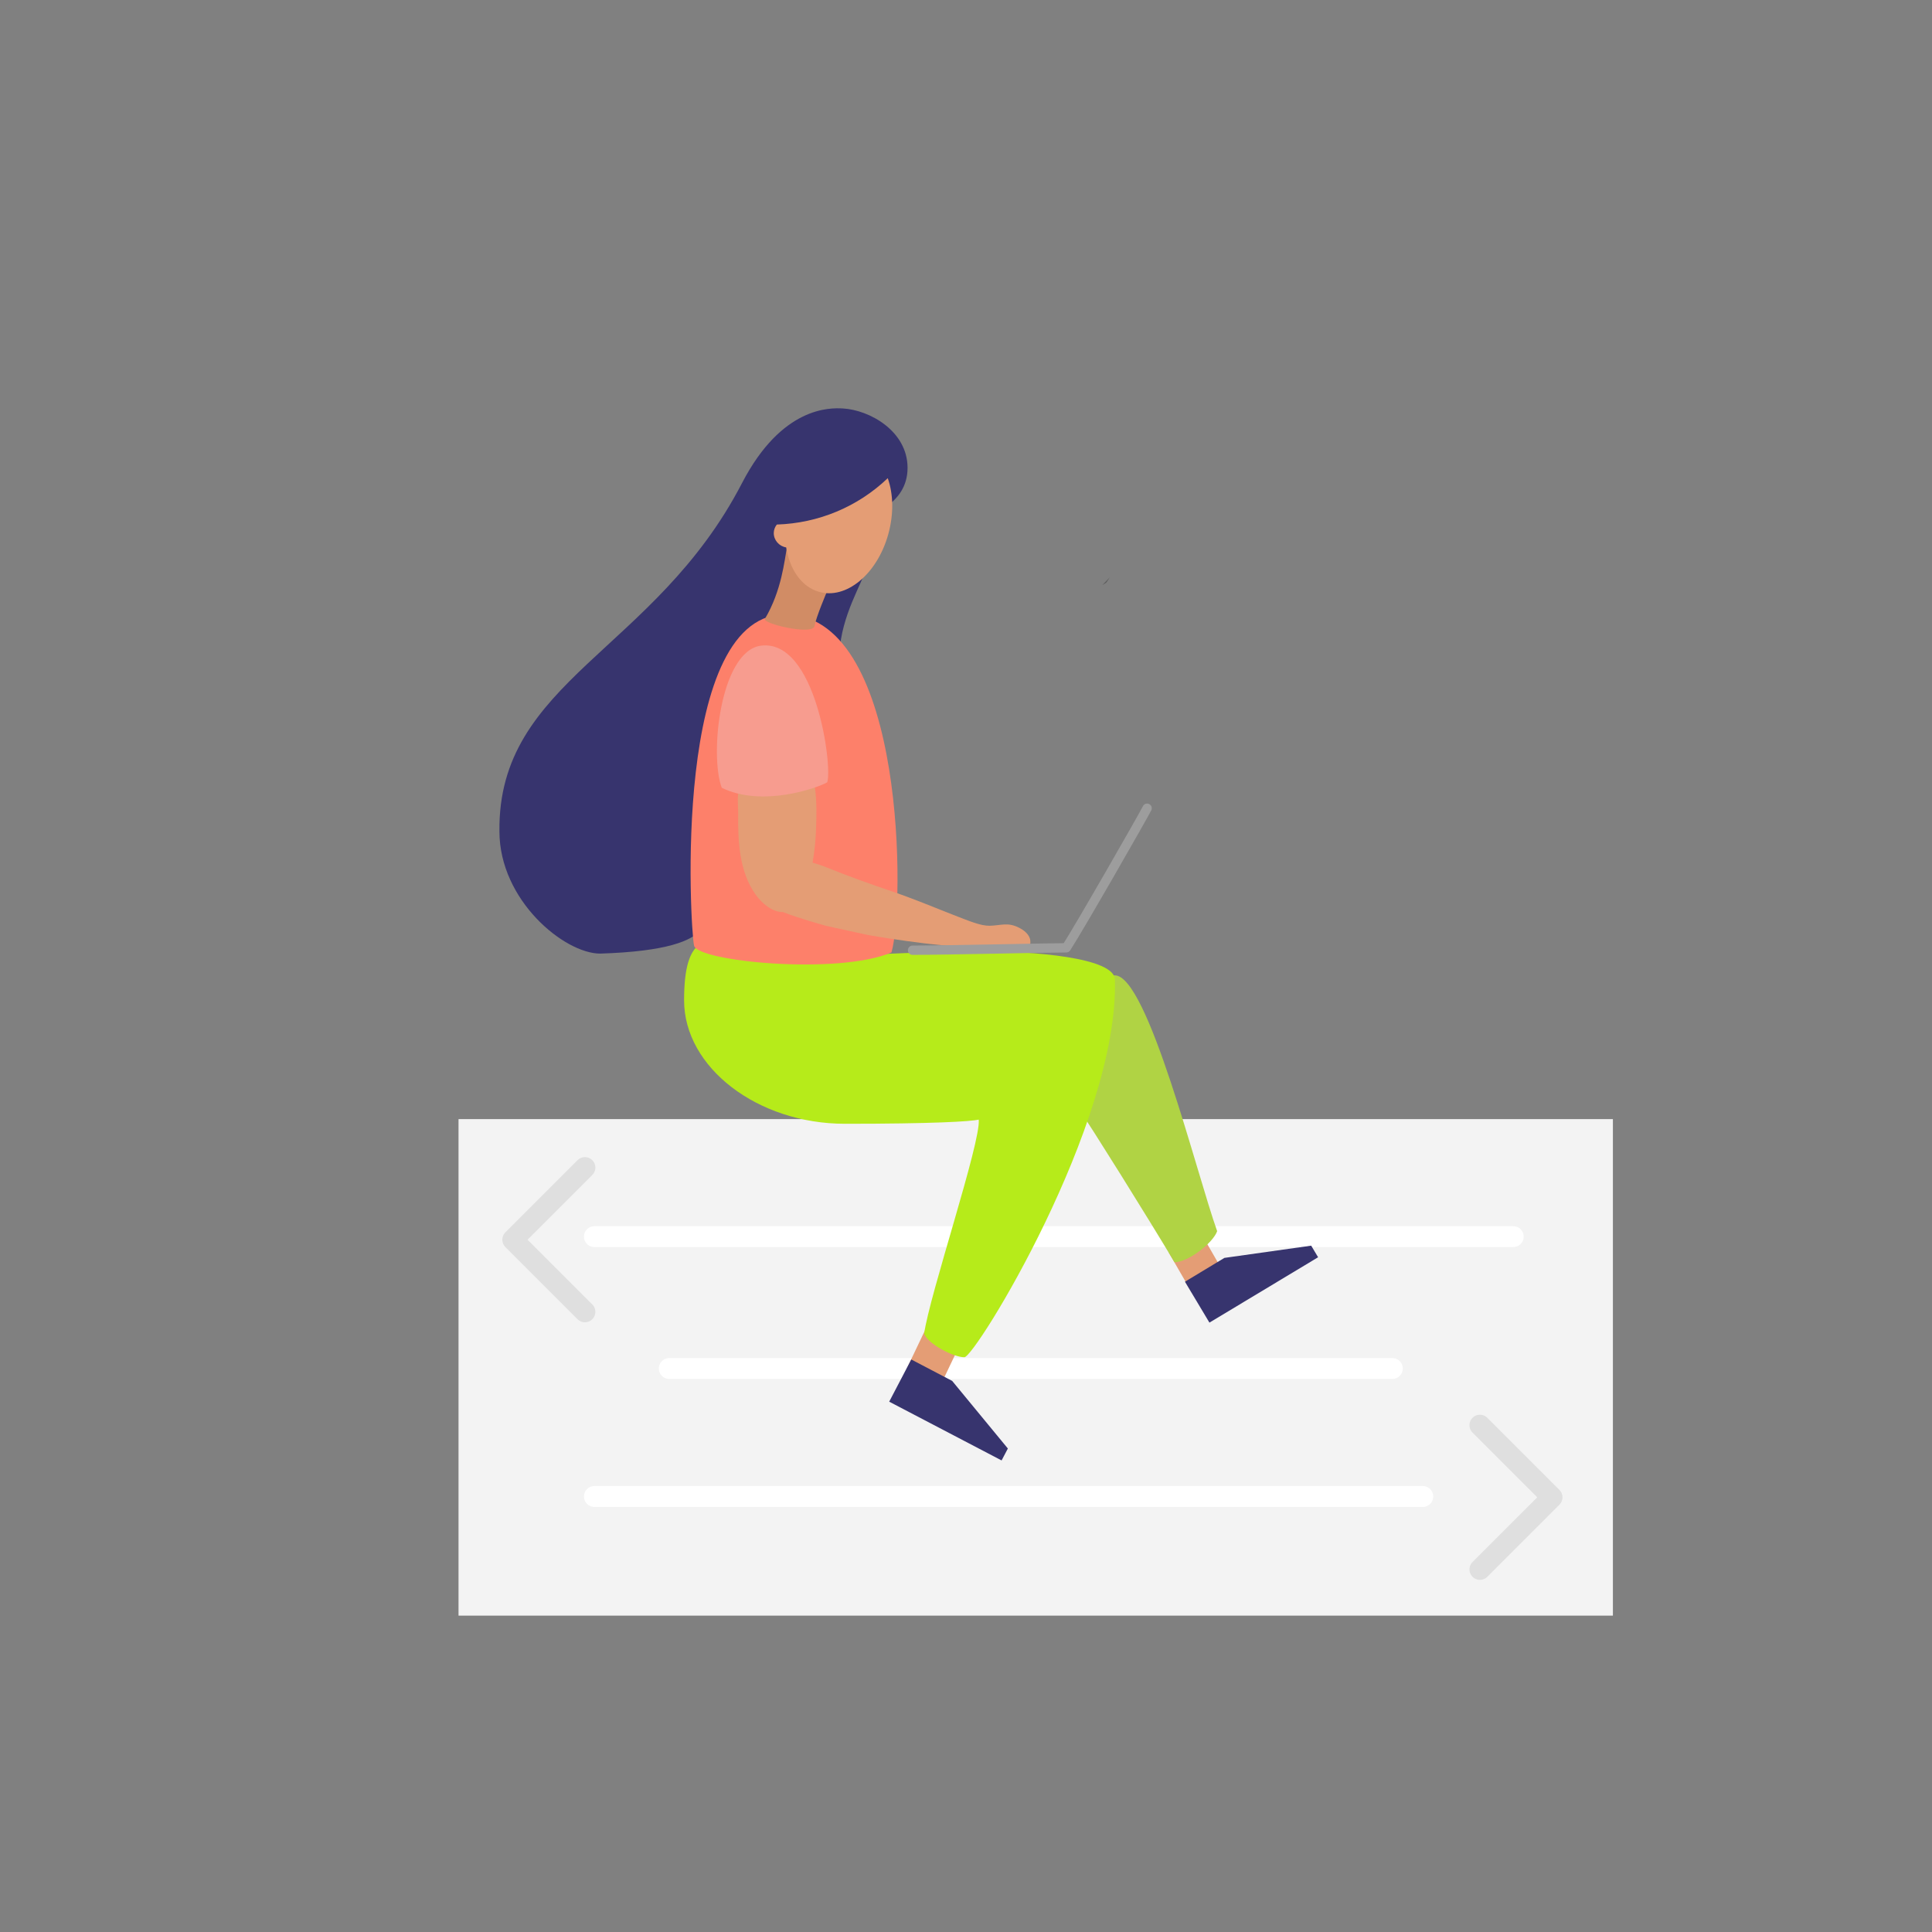 <?xml version="1.0" encoding="utf-8"?>
<!-- Generator: Adobe Illustrator 23.0.3, SVG Export Plug-In . SVG Version: 6.00 Build 0)  -->
<svg version="1.1" id="Layer_1" xmlns="http://www.w3.org/2000/svg" xmlns:xlink="http://www.w3.org/1999/xlink" x="0px" y="0px"
	 viewBox="0 0 1200 1200" style="enable-background:new 0 0 1200 1200;" xml:space="preserve">
<rect x="0" y="0" width="1200" height="1200" fill="#808080" stroke="none"/>
<style type="text/css">
	.st0{fill:#37346E;}
	.st1{fill:#F3F3F3;}
	.st2{fill:none;stroke:#FFFFFF;stroke-width:12.98;stroke-linecap:round;stroke-linejoin:round;}
	.st3{fill:#E49D75;}
	.st4{fill:#B0D344;}
	.st5{opacity:0.27;enable-background:new    ;}
	.st6{fill:#B6EB1A;}
	.st7{fill:#FD806A;}
	.st8{fill:#D18C65;}
	.st9{fill:#F79C8F;}
	.st10{fill:#FFC88E;}
	.st11{fill:none;stroke:#9D9D9D;stroke-width:5.79;stroke-linecap:round;stroke-linejoin:round;}
	.st12{fill:none;stroke:#DFDFDF;stroke-width:12.98;stroke-linecap:round;stroke-linejoin:round;}
</style>
<title>Artboard 1</title>
<g id="Layer_3">
	<path class="st0" d="M523.5,253.7c16.5,0.9,40.2,14,40.2,36.9s-23.8,31.9-45.3,35.6c14.5,17.3,20.5,20.7,19,28.1
		s-14.9,27.9-16,51.4S456.6,558.2,444.5,562s11.8,27.6-71.7,30.3c-22.2,0-62.6-33-62.6-76c-1-93.7,96.4-111.5,150.6-216.1
		C485.7,252.1,515.8,253.3,523.5,253.7z"/>
</g>
<path class="st1" d="M284.8,695.1h717v308.4h-717V695.1z"/>
<path class="st2" d="M369.2,768.1h570.7"/>
<path class="st3" d="M725.9,777.9l20.2-11.7l14.3,24.8l-20.2,11.7L725.9,777.9z"/>
<path class="st2" d="M415.7,850h449.1"/>
<path class="st3" d="M575.2,824.9l21.1,10.1L584,860.8l-21.1-10.1L575.2,824.9z"/>
<path class="st4" d="M692.4,605.8c20.5,0,50.7,122.8,63.6,158.9c-2.7,7.5-18.1,19.3-26.5,19.3c-16.3-27.3-52.8-85.8-59.2-94.8
	C665.1,682,671.9,605.8,692.4,605.8z"/>
<path class="st5" d="M684.7,363.4c3.5-2.2,1.8-0.7,4.6-4.8"/>
<path class="st6" d="M457.3,583.3c-17.8,0-32.4-3.8-32.4,38s45.7,76.7,99.9,76.7s78.2-1.4,83.1-2.6c1.5,13.8-30.5,108.6-33.9,133
	c2.5,6.5,18.3,14.6,25,14.6s95.8-144.8,93.5-234.3c0.3-14-51.2-17.9-83.7-17.9s-101.8,3.8-110.6,3.8"/>
<path class="st7" d="M431.1,587.4c-2.3-9.3-14.4-209.4,58.6-205.8s72.3,181.9,64,210C520.4,605.7,433.5,597.2,431.1,587.4z"/>
<path class="st8" d="M514.4,365.7c-1.2,2.7-7.4,17.3-8.5,23.2s-32.6-1.6-30.8-4.5c10.4-17.6,12.1-36,13.8-45.2
	C490.4,330.7,522,347.6,514.4,365.7z"/>
<path class="st3" d="M505.4,483.2l-45.1,4.8c-3.1,3.8-1.7,12.7-1.8,17.3c-0.2,17,0.6,36,10.8,50.3c4,5.6,10.5,11,17,10.9
	c10.1,4,27,8.6,27,8.6l25.6,5.6c0,0,43.1,7.7,64.4,7.2c7.1-0.2,14.3-1,21.4-0.8c4.1,0.1,10.6,1.4,14.5,0c1.1-0.4,0.8-2.9,0.6-3.8
	c-0.9-3.4-4.2-5.8-7.1-7.2c-6.9-3.4-10.8-1.3-17.9-1.1c-5.8,0.1-12.7-2.9-22.8-6.8c-11.9-4.7-25.5-10.3-37.6-14.4
	c-13.8-4.7-27.9-9.7-41.4-15.2c-2.7-1.1-5.5-1.9-8.3-2.8c1.3-7.3,2-14.6,2.2-22c0.3-8,0.4-16.4-0.7-24.3
	C505.7,487.5,506.2,485.1,505.4,483.2z"/>
<path class="st9" d="M448.3,489.3c-7.7-20.4-1-84.1,23.9-88.2c34.6-5.1,45,75.3,41.6,84.8C507.6,489.5,473.3,501.6,448.3,489.3z"/>
<path class="st3" d="M551.4,297c-18.6,17.8-43.1,28-68.9,28.8c-1.2,1.5-1.9,3.4-1.9,5.3c0,4.4,3.3,8.2,7.7,8.9
	c2.2,13.6,9.4,24.3,20.1,27.5c17,5.2,36.4-10.8,43.3-35.6C555.2,319.3,554.9,306.9,551.4,297z"/>
<path class="st10" d="M577.9,589.3c18,0,83-0.5,94.9-0.5"/>
<path class="st11" d="M566.8,590.2c19,0,84.6-1.5,95.5-1.5c8.4-13,47.6-81.5,50.2-86.7"/>
<path class="st0" d="M566,844.4l-13.7,26.2l69.8,36.5l3.9-7.4l-34.6-42L566,844.4z"/>
<path class="st0" d="M736,796.1l15.2,25.4l67.5-40.6l-4.3-7.2l-53.9,7.6L736,796.1z"/>
<path class="st12" d="M363.3,814.8L318.5,770l44.8-44.8"/>
<path class="st12" d="M919.2,974.8L964,930l-44.8-44.8"/>
<path class="st2" d="M369.2,929.5h514.5"/>
</svg>
